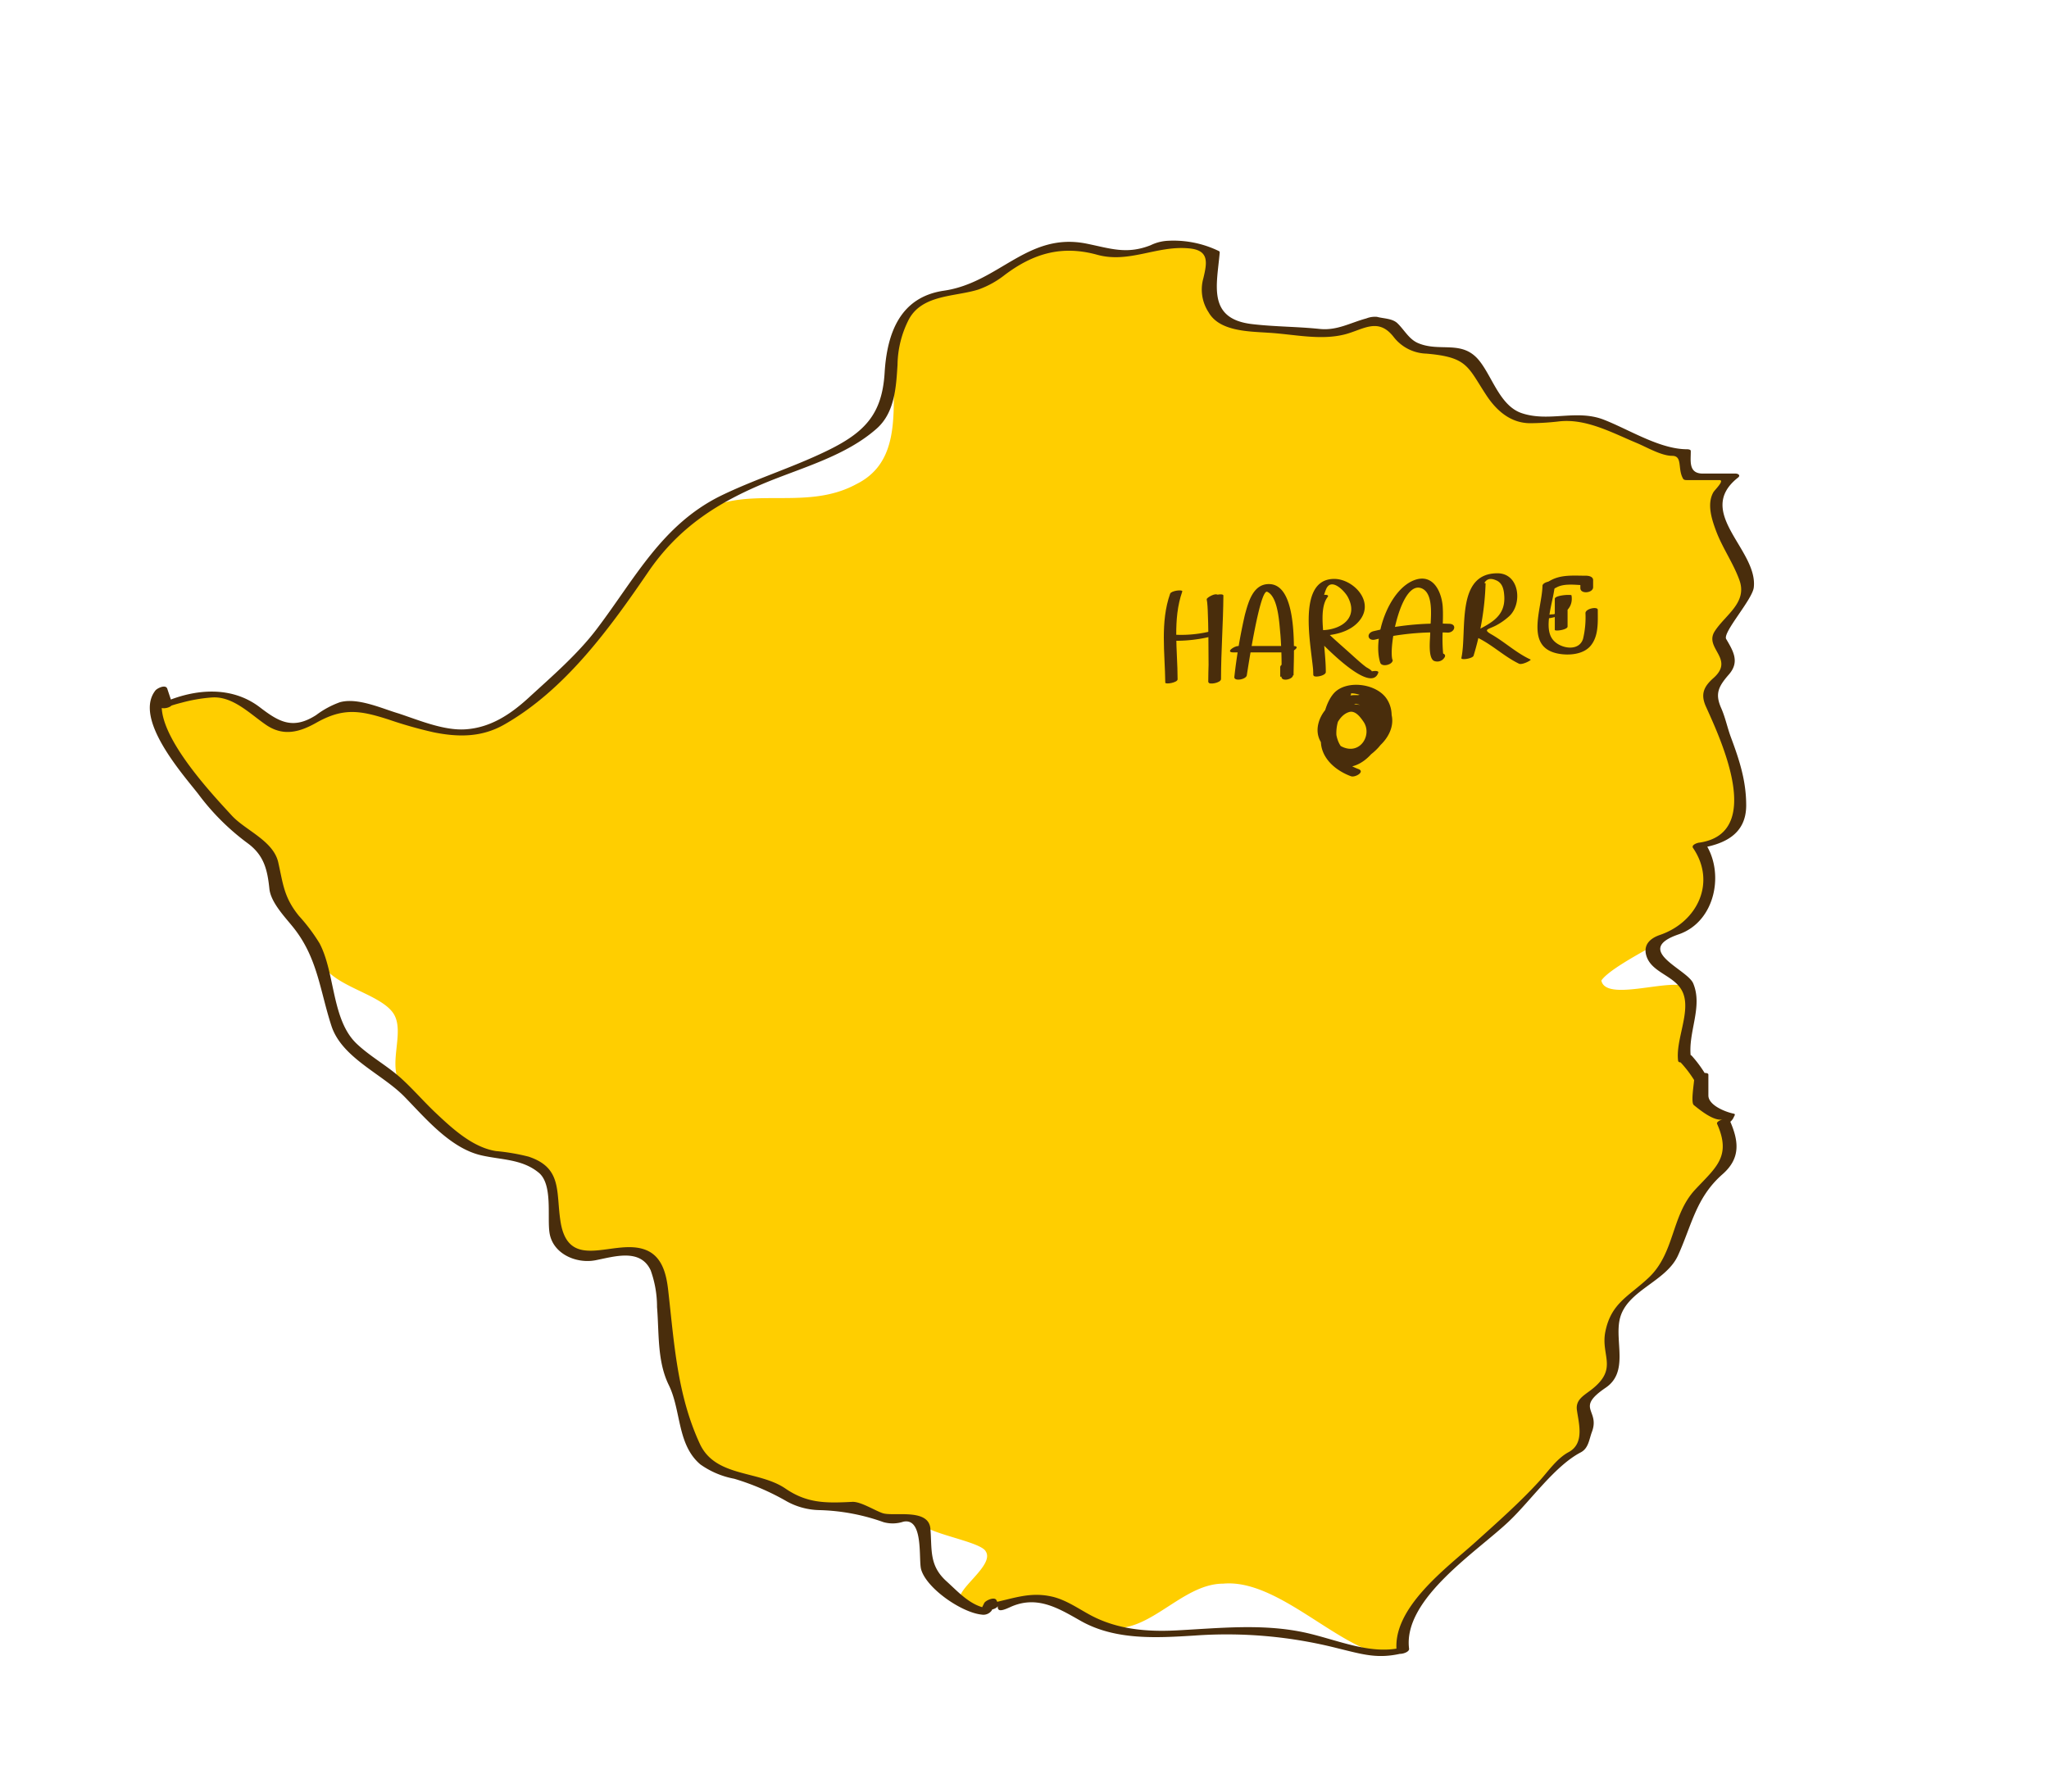 <svg id="layer1" xmlns="http://www.w3.org/2000/svg" viewBox="0 0 320.87 280.71"><defs><style>.cls-1{fill:#ffce00;}.cls-2{fill:#492d0c;}</style></defs><path class="cls-1" d="M219.7,258.51c-1.52-6.83,13.67-17.47,17.47-22,3-2.28,5.31-5.31,8.35-8.35.76-.76,2.28-.76,2.28-2.28,1.52-3,0-4.56,0-6.08,1.52-2.28,3.8-2.28,4.56-4.56.76-3,0-3.79,0-6.83.76-5.32,3.8-5.32,7.59-9.12s2.28-6.83,5.32-11.39c2.28-4.56,8.36-4.56,4.56-12.16,0,0,1,0,1-.76-.76,0-4.33-1.51-4.33-2.27v-3.8s-2.5-3.8-2.5-3c-.76-3,1.4-7.6.65-10.64s-13.12,2.11-13.88-1.68c1.52-2.28,10.75-6.67,13-8.19,3-2.28,6.06-8.36,2.27-12.91,6.83-.76,6.83-4.56,6.07-10.64-.76-3-2.29-6.08-3.05-9.11,0-.76-1.52-3-1.52-3.8,0-2.28,3-3,3-4.56.76-1.52-1.52-3.8-1.52-4.56.76-3,4.56-4,4.56-7.84,0-4.56-9.12-12.72-2.28-17.72h-6.84c-.76,0-.76-2-.76-3h-1.52c-4.55-2-9.11-4-13.67-5.47-3-.76-6.84.69-9.87-.07-6.08-1.52-5.32-8.4-10.64-10.68-2.28-.76-4.56.74-6.84-.78-2.27-.76-2.27-3.8-5.31-3.8-1.52-.76-3,.75-5.32,1.51-3,.76-3.8,0-7.6,0-4.55-.76-12.15.76-13.67-5.32-.76-1.52.76-4.56.76-6.84L188.55,39c-.76-.76-3.8-.76-6.08-.76-1.51,0-3,1.52-5.31,1.52-3.8.76-6.84-1.52-10.64-1.52-6.07,0-7.59,3.8-12.15,6.08-3.8,2.28-8.36.76-11.4,3.8-6.83,6.84,1.79,22.39-8.84,27.7-8.36,4.56-17.74-.36-25.34,5S98.16,95.19,91.32,102c-6.84,6.08-12.91,15.19-22.79,12.16-4.56-.76-10.63-3.8-15.19-3.8-2.28.76-5.32,3.8-7.6,3.8-3.8,0-6.07-4.56-10.63-5.32-2.28-.76-9.88,1.52-9.12,1.52l-.76-2.28c-3.8,3.8,8.36,18.23,11.4,21.27,1.52,1.52,4.56,3,5.31,4.56,1.52,2.27.77,4.55,1.52,6.07,2.28,4.56,5.32,6.08,6.84,10.64,1.52,3.79,8.9,4.9,11.18,7.94s-1.3,8.77,1.73,11.81,6.08,6.83,10.64,9.11c3,2.28,8.35.76,11.39,3.8,3,3.8,0,8.36,3,12.15,4.56,3.8,8.36-.76,12.16.76,5.31,1.52,2.27,15.2,5.31,20.51.76,3,2.28,9.12,3.8,11.4,3,3,7.6,3,11.39,4.56,2.28,1.51,3,2.27,5.32,3,1.52.76,4.56,0,6.84,0a52.36,52.36,0,0,0,6.08,2.28c2.28.76,3-1.52,5.31.76.76,1.52,9.15,2.78,9.91,4.3,1.52,2.27-5.35,6.34-3.83,7.86,1.52.76,1.52,1.52,3.8,1.52l.76-1.52c.76,1.52-.76,0,1.52.76,1.52,0,3-1.52,4.56-1.52,4.55,0,7.59,3,11.39,4.55,6.84,2.28,12.13-6.59,19-6.59,8.36-.76,17.5,9.63,25.1,11.15Z"/><path class="cls-2" d="M220.66,258.25c-1-7.82,10.79-15.3,15.69-20,3.37-3.21,7.13-8.63,11.19-10.75,1.23-.65,1.3-2,1.75-3.2,1.32-3.5-2.69-3.64,2.16-6.93,3.61-2.45,1.45-7.09,2.17-10.59.94-4.64,7.23-5.91,9.15-10.12,2.18-4.78,2.81-9.08,7-12.75,2.83-2.5,2.55-5.17,1.08-8.47l-.85.69a1.91,1.91,0,0,0,1.53-1.2c.16-.28.24-.43-.05-.49-1.31-.27-3.95-1.32-3.95-2.85v-3.26c0-.53-2-.19-2,.51v.28c0-.18,1.08-.35,1.73-.52a19,19,0,0,0-2.33-3.22c-.33-.35-1.2-.07-1.54.12a1,1,0,0,1-.15.07h1.54c-.49-3.86,1.93-7.85.37-11.54-.94-2.23-9.53-5.19-2.26-7.68,5.79-2,7.21-9.75,4.1-14.31l-1.05.85c4-.6,7.51-2.15,7.51-6.74,0-3.88-1.07-7.11-2.41-10.71-.55-1.49-.84-3-1.49-4.49-1-2.25-.5-3.36,1.19-5.3s.74-3.59-.42-5.55c-.61-1,4.11-6.18,4.32-8.09.67-5.9-9.36-11.77-2.47-17.2.45-.36,0-.63-.38-.63h-5.13c-2.32,0-1.86-2.06-1.89-3.55,0-.23-.45-.26-.58-.26-4.3,0-9.12-3.12-13.09-4.65-4.27-1.63-8.51.43-12.79-1-3.37-1.13-4.57-5.57-6.6-8.15-2.7-3.45-6.18-1.33-9.67-2.84-1.41-.61-2.15-2.09-3.21-3.1-.81-.77-2.2-.72-3.2-1a3.68,3.68,0,0,0-1.67.25c-2.51.67-4.58,1.94-7.34,1.64-3.47-.36-7-.34-10.43-.74C189,50,190.57,44.65,191,39.61a.26.26,0,0,0-.18-.31,16.28,16.28,0,0,0-8-1.58,6.93,6.93,0,0,0-2.63.69c-3.74,1.48-6.3.51-10-.24-9.27-1.89-13.71,6.1-22.36,7.36-6.86,1-8.92,6.62-9.3,12.87-.4,6.54-3.15,9.39-9.18,12.29-5.4,2.61-11.16,4.37-16.54,7-9.15,4.54-13.36,12.91-19.28,20.73-3,4-7.07,7.5-10.75,10.88-2.81,2.57-5.94,4.68-9.89,4.94-3.4.23-7.33-1.45-10.49-2.49C59.85,111,56,109.21,53.22,110a14,14,0,0,0-3.7,2c-3.72,2.4-5.94,1-8.89-1.26-4.43-3.34-10.11-2.85-15-.71-.15.07-.74.34-.6.61l0,.05c.3.56,2.13.08,1.93-.52-.25-.76-.51-1.52-.76-2.28s-1.6-.07-1.86.26c-3.45,4.4,4.18,13,6.67,16.17A37,37,0,0,0,38.67,132c2.66,1.91,3.2,4.17,3.52,7.25.23,2.1,2.42,4.38,3.66,5.92,3.89,4.8,4.22,9.91,6.06,15.55,1.65,5,7.92,7.48,11.42,11.06,3.26,3.33,7.18,8.06,12,9.18,3.13.73,6.39.57,9,2.7,2.27,1.81,1.34,6.91,1.72,9.42.49,3.32,4.2,4.92,7.23,4.32s7-1.86,8.61,1.57a16.87,16.87,0,0,1,1,5.77c.34,4.06,0,8.48,1.85,12.23,1.95,4,1.28,9.31,4.93,12.41a13.41,13.41,0,0,0,5.31,2.25,38.66,38.66,0,0,1,8.26,3.56,11,11,0,0,0,5,1.35,32.14,32.14,0,0,1,10.12,1.89,5.33,5.33,0,0,0,3.09-.07c3.25-.7,2.36,6,2.8,7.48.87,3,6.36,6.76,9.48,7.07a1.6,1.6,0,0,0,1.56-.63c.25-.51.51-1,.76-1.52l-1.93.39.21.58,1.93-.26c-.12,1,.51.91,1.86.3,4.28-2,7.69.19,11.22,2.18,5.39,3,11.8,2.61,17.75,2.24a70.4,70.4,0,0,1,22.4,2c4.09,1,6.35,1.72,10.28.74,1.16-.29.92-1.16-.23-.87-5,1.26-10.46-1.36-15.49-2.4-6.58-1.36-13.27-.61-19.92-.27-4.58.23-9.13-.17-13.24-2.33-2-1.06-4-2.52-6.29-3-3.35-.72-5.85.31-9.15,1-.29.06-1.06.22-1.11.62a.31.31,0,0,1,0,.1c-.08.72,1.8.32,1.93-.26.07-.35,0-.4-.21-.83-.26-.67-1.7,0-1.92.39l-.76,1.52,1.56-.63c-2.82-.27-4.77-2.52-6.73-4.29-2.74-2.48-2.24-4.94-2.51-8.22s-5.77-1.87-7.48-2.44c-1.25-.42-3.45-1.84-4.76-1.77-4,.2-7,.28-10.44-2.07-4.21-2.9-11-1.73-13.44-7.05-3.55-7.7-4-15.76-4.94-24-.28-2.52-.92-5.28-3.46-6.32-4.9-2-12.18,3.74-13.42-4.57-.7-4.63.29-8.32-5-10.07a32.67,32.67,0,0,0-5.11-.87c-3.63-.58-6.8-3.51-9.38-5.94-1.84-1.73-3.49-3.66-5.36-5.37-2.18-2-4.84-3.42-7-5.45-4-3.72-3.39-11.08-5.87-15.78a28.24,28.24,0,0,0-3.24-4.31c-2.36-2.92-2.46-5-3.23-8.38s-5.13-5-7.26-7.31c-3.06-3.35-14-14.78-10.19-19.63l-1.86.27c.25.76.5,1.52.76,2.28l1.93-.52-.34.44c.62-.21,1.26-.39,1.9-.55a24.76,24.76,0,0,1,4.68-.8c3.31-.23,6,2.62,8.53,4.33,2.69,1.81,5.23,1.09,7.83-.38,4.2-2.37,6.83-1.93,11.32-.49a66.54,66.54,0,0,0,7.05,2c3.87.78,7.53.8,11.07-1.23,9.51-5.42,16.49-15.06,22.52-23.89,4.78-7,10.94-10.94,18.69-14.11,5.73-2.33,12.35-4.16,17.07-8.33,2.86-2.52,3.06-6.52,3.28-10A16,16,0,0,1,142.34,50c2.12-3.89,7.21-3.5,10.85-4.64a14.57,14.57,0,0,0,4.17-2.31c4.46-3.35,8.91-4.67,14.44-3.15,5,1.39,9.33-1.46,14.34-1,3.25.27,2.9,2.2,2.3,4.7a6.48,6.48,0,0,0,.82,5.31c1.69,3,6.28,3,9.22,3.2,4,.21,8.32,1.28,12.22.24,2.83-.76,5.12-2.65,7.52.4a6.72,6.72,0,0,0,5.13,2.64c6.46.55,6.45,2,9.37,6.46,1.59,2.44,3.82,4.44,6.92,4.44a41.08,41.08,0,0,0,4.57-.29c4.22-.46,8.36,1.84,12.12,3.4,1.53.64,3.84,2,5.52,2s.83,2,1.7,3.55c.11.22.35.25.58.25h5.12c.9,0-.72,1.53-.94,1.91-1.05,1.85-.24,4.27.43,6.07,1,2.66,2.68,5,3.65,7.69,1.28,3.54-2.21,5.43-3.86,8-1.74,2.69,3.24,4.31-.23,7.36-1.51,1.34-2,2.52-1.18,4.39,2.41,5.34,9.17,19.81-.94,21.36-.31,0-1.39.35-1.05.85,3.67,5.38.7,11.6-5.19,13.62-1.71.59-2.65,1.69-2.09,3.36.91,2.67,4.57,3,5.7,5.7,1.25,3-1.18,7.38-.76,10.64.07.54,1.33.11,1.55,0l.13-.07-1.49.12a18.34,18.34,0,0,1,2.33,3c.34.56,2.17.15,2.17-.52v-.27c0-.53-2.17-.19-2.17.51s-.57,3.78-.06,4.18c1,.81,3.18,2.58,4.52,2.24-.19.05-1,.34-.88.69,2.27,5.11-.14,6.79-3.41,10.29-3.82,4.09-3.15,10-7.4,13.91-3.1,2.88-5.78,3.92-6.68,8.34-.78,3.83,2.15,5.82-2.32,9.21-1.16.87-2.35,1.53-2.14,3.08.29,2.12,1.25,5.27-1.33,6.62-1.84,1-3.22,3.06-4.59,4.56-3.07,3.36-6.62,6.49-10,9.54-4.44,4-13.2,10.38-12.28,17.25C218.81,259.35,220.75,258.92,220.66,258.25Z"/><path class="cls-2" d="M210,108.53c-3.06,2.33-4.93,7.85-.95,10.39,2.36,1.51,5.12,0,6.78-1.8,1.81-2,2.95-5.25,1.31-7.68s-6.4-3-8.3-.8-2.7,7.81-.09,9.63c2.12,1.48,5.05.36,6.87-1.08,2.06-1.62,3.24-4.22,1.71-6.59-2.5-3.9-7.94-1-9.51,2.05-1.1,2.16-.57,7.2,2.55,7.49,2.5.23,4.52-1.8,5.64-3.81,1.3-2.33,1.28-5.2-1.15-6.71-3.16-2-7.56.32-8.4,3.71-1,4,3.92,6.25,7,4.53,2.91-1.63,3.58-6.18-.22-7.35-2.59-.8-5,1.1-5.94,3.4-1.52,3.61,1,6.47,4.26,7.68.67.24,2.26-.72,1.16-1.13-2.09-.78-3.65-2.14-3.91-4.43-.18-1.59.81-4,2.44-4.49,1-.32,1.83.86,2.28,1.52,1.36,2-.44,5.1-3.15,4-3.88-1.57-1.63-8.33,2.61-6.62,3.42,1.37,1.71,5.77-.16,7.67-1.45,1.48-2.58.61-3.18-1.11a6.44,6.44,0,0,1-.17-3.81c.65-2.49,3.82-4.29,5.84-2.1,2.31,2.5-.55,5.94-3.14,6.62-1.76.46-2.65-1.17-2.91-2.62a9.64,9.64,0,0,1,.35-3.92c.38-1.6.82-2.88,2.7-2.49,4.36.92,4.46,5,1.95,8-1.11,1.36-2.65,2.26-4.09.84-2.46-2.44-1.5-6.42,1.05-8.36,1.05-.79-.57-1.16-1.22-.67Z"/><path class="cls-2" d="M183.24,93c-1.57,4.44-.81,9.32-.76,13.93,0,.31,1.93,0,1.93-.52,0-4.54-.81-9.38.73-13.75.13-.36-1.73-.15-1.9.34Z"/><path class="cls-2" d="M183.42,100.36a23,23,0,0,0,6.86-.82c1.12-.35.92-1.13-.21-.78a19.27,19.27,0,0,1-5.86.67c-.61,0-2.09.93-.79.93Z"/><path class="cls-2" d="M189.58,93.8c0,4.36-.35,8.72-.37,13.09l1.93-.52q0-3.42,0-6.84c0-1.63.49-4.76-.3-6.25-.1-.19-.38-.19-.56-.18h0c-.56.05-2.1,1-.82.87-.63,0-.49-.26-.42.37.05.42.07.85.09,1.27.06,1.3.08,2.6.1,3.89,0,2.46.05,4.92.05,7.39,0,.4,1.92.09,1.93-.52,0-4.37.34-8.72.37-13.09,0-.4-1.93-.1-1.93.52Z"/><path class="cls-2" d="M195.25,105.76c.2-1.25,2.06-13.58,3.2-13.06,1.76.8,1.89,5.13,2.06,6.69a63.16,63.16,0,0,1,.16,6.6c0,.84,1.81.43,1.81-.23v-1.49c0-.84-2-.43-2,.23V106c1-.07,1.45-.15,2.09-.23,0-3,.86-14.31-3.88-14.28-2.48,0-3.21,2.86-3.74,4.8A86,86,0,0,0,193.3,106c-.13.79,1.84.45,1.95-.23Z"/><path class="cls-2" d="M193.15,102.19h8.6c.68,0,2.07-1,.77-1h-8.6c-.68,0-2.07,1-.77,1Z"/><path class="cls-2" d="M206.11,93.58c-1,1.31-.86,3.37-.85,4.94,0,2.42.35,4.83.4,7.24l1.93-.51c-.07-3.65-.84-7.25-.46-10.9a7.33,7.33,0,0,1,.51-2c.78-2,2.9.19,3.42,1.15,1.75,3.26-1,5.14-4,5.21-.21,0-1.74.37-1.31.79.78.79,8.86,9.5,10.09,5.86.16-.48-1.73-.24-1.92.31l-.06.2.85-.52c.57-.15-.7-.8-.75-.84-.68-.5-1.31-1.08-1.94-1.64-1.49-1.36-3-2.63-4.46-4.06l-1.31.79c2.43,0,5.38-.53,6.86-2.68,2-2.93-1.29-6.2-4.11-6.24-6.34-.07-3.38,11.6-3.31,15.09,0,.44,1.94.11,1.93-.51,0-1.76-.23-3.52-.33-5.28s-.59-4.91.62-6.47c.44-.57-1.45-.33-1.77.08Z"/><path class="cls-2" d="M218.06,103.38c-.66-2.1,1.4-12.69,4.64-11.19,2,.92,1.26,5.17,1.27,6.94,0,.93-.38,3.74.53,4.36a1.33,1.33,0,0,0,1.54-.28l.07-.09c.78-.91-1.08-1.06-1.59-.47l-.07.09,1.55-.29a25.07,25.07,0,0,1-.08-3.51c0-1.31.1-2.64,0-4-.19-2.22-1.43-5-4.2-4.15-4.23,1.33-6.83,9.08-5.58,13,.25.81,2.17.28,1.93-.51Z"/><path class="cls-2" d="M215.4,100.17a41.41,41.41,0,0,1,11.32-1.08c1.1,0,1.5-1.38.18-1.38a43.31,43.31,0,0,0-11.85,1.17c-1.18.33-.84,1.62.35,1.29Z"/><path class="cls-2" d="M230.71,91.93a42.24,42.24,0,0,1-1.86,11.14l1.91-.36c.73-3.43.15-7,1.27-10.4.37-1.14.8-2,2.17-1.45,1.13.42,1.31,1.53,1.37,2.57.18,3.38-2.48,4.32-5,5.71,0,0-.39.26-.18.33,2.79,1,4.84,3.21,7.48,4.49.5.24,2-.56,1.82-.65-2.19-1-4-2.71-6.08-3.91-1.48-.84-.54-.79.67-1.43a10.09,10.09,0,0,0,2.05-1.44c2.12-1.93,1.63-6.69-1.78-6.73-6.64-.06-4.78,9-5.7,13.27-.08.38,1.78.08,1.91-.36a43.31,43.31,0,0,0,1.88-11.3c0-.25-1.92,0-1.93.52Z"/><path class="cls-2" d="M241.55,91.8c-.1,3.63-2.82,9.6,2.49,10.59,1.64.31,3.92.14,5.06-1.25,1.27-1.54,1.11-3.74,1.11-5.62,0-.56-1.93-.2-1.93.52a14.47,14.47,0,0,1-.37,4c-.62,2.09-3.57,1.56-4.69.21-1.71-2,.2-6.4.26-8.76,0-.77-1.91-.35-1.93.26Z"/><path class="cls-2" d="M243.54,92.14c1.28-.86,3.23-.49,4.68-.47-.3-.23-.74-.46-.74-.68v1.12c0,1,2,.79,2-.13V90.86c0-.52-.65-.68-1.09-.68-2.13,0-4.21-.24-6,1a.64.64,0,0,0-.14,1,1.16,1.16,0,0,0,1.34-.11Z"/><path class="cls-2" d="M241.88,96.9c2.1-.08,4.6-1.12,4.22-3.61,0-.11-.27-.1-.33-.1h-.38c-.31,0-1.91.15-1.91.61v4.86c0,.26,2,0,2-.52V93.28a1.93,1.93,0,0,1-1.35.91h.37c-.11,0-.22-.21-.33-.25.1.64,0,2.25-1,2.29a3,3,0,0,0-1.36.33c-.31.18-.28.35.09.34Z"/></svg>
